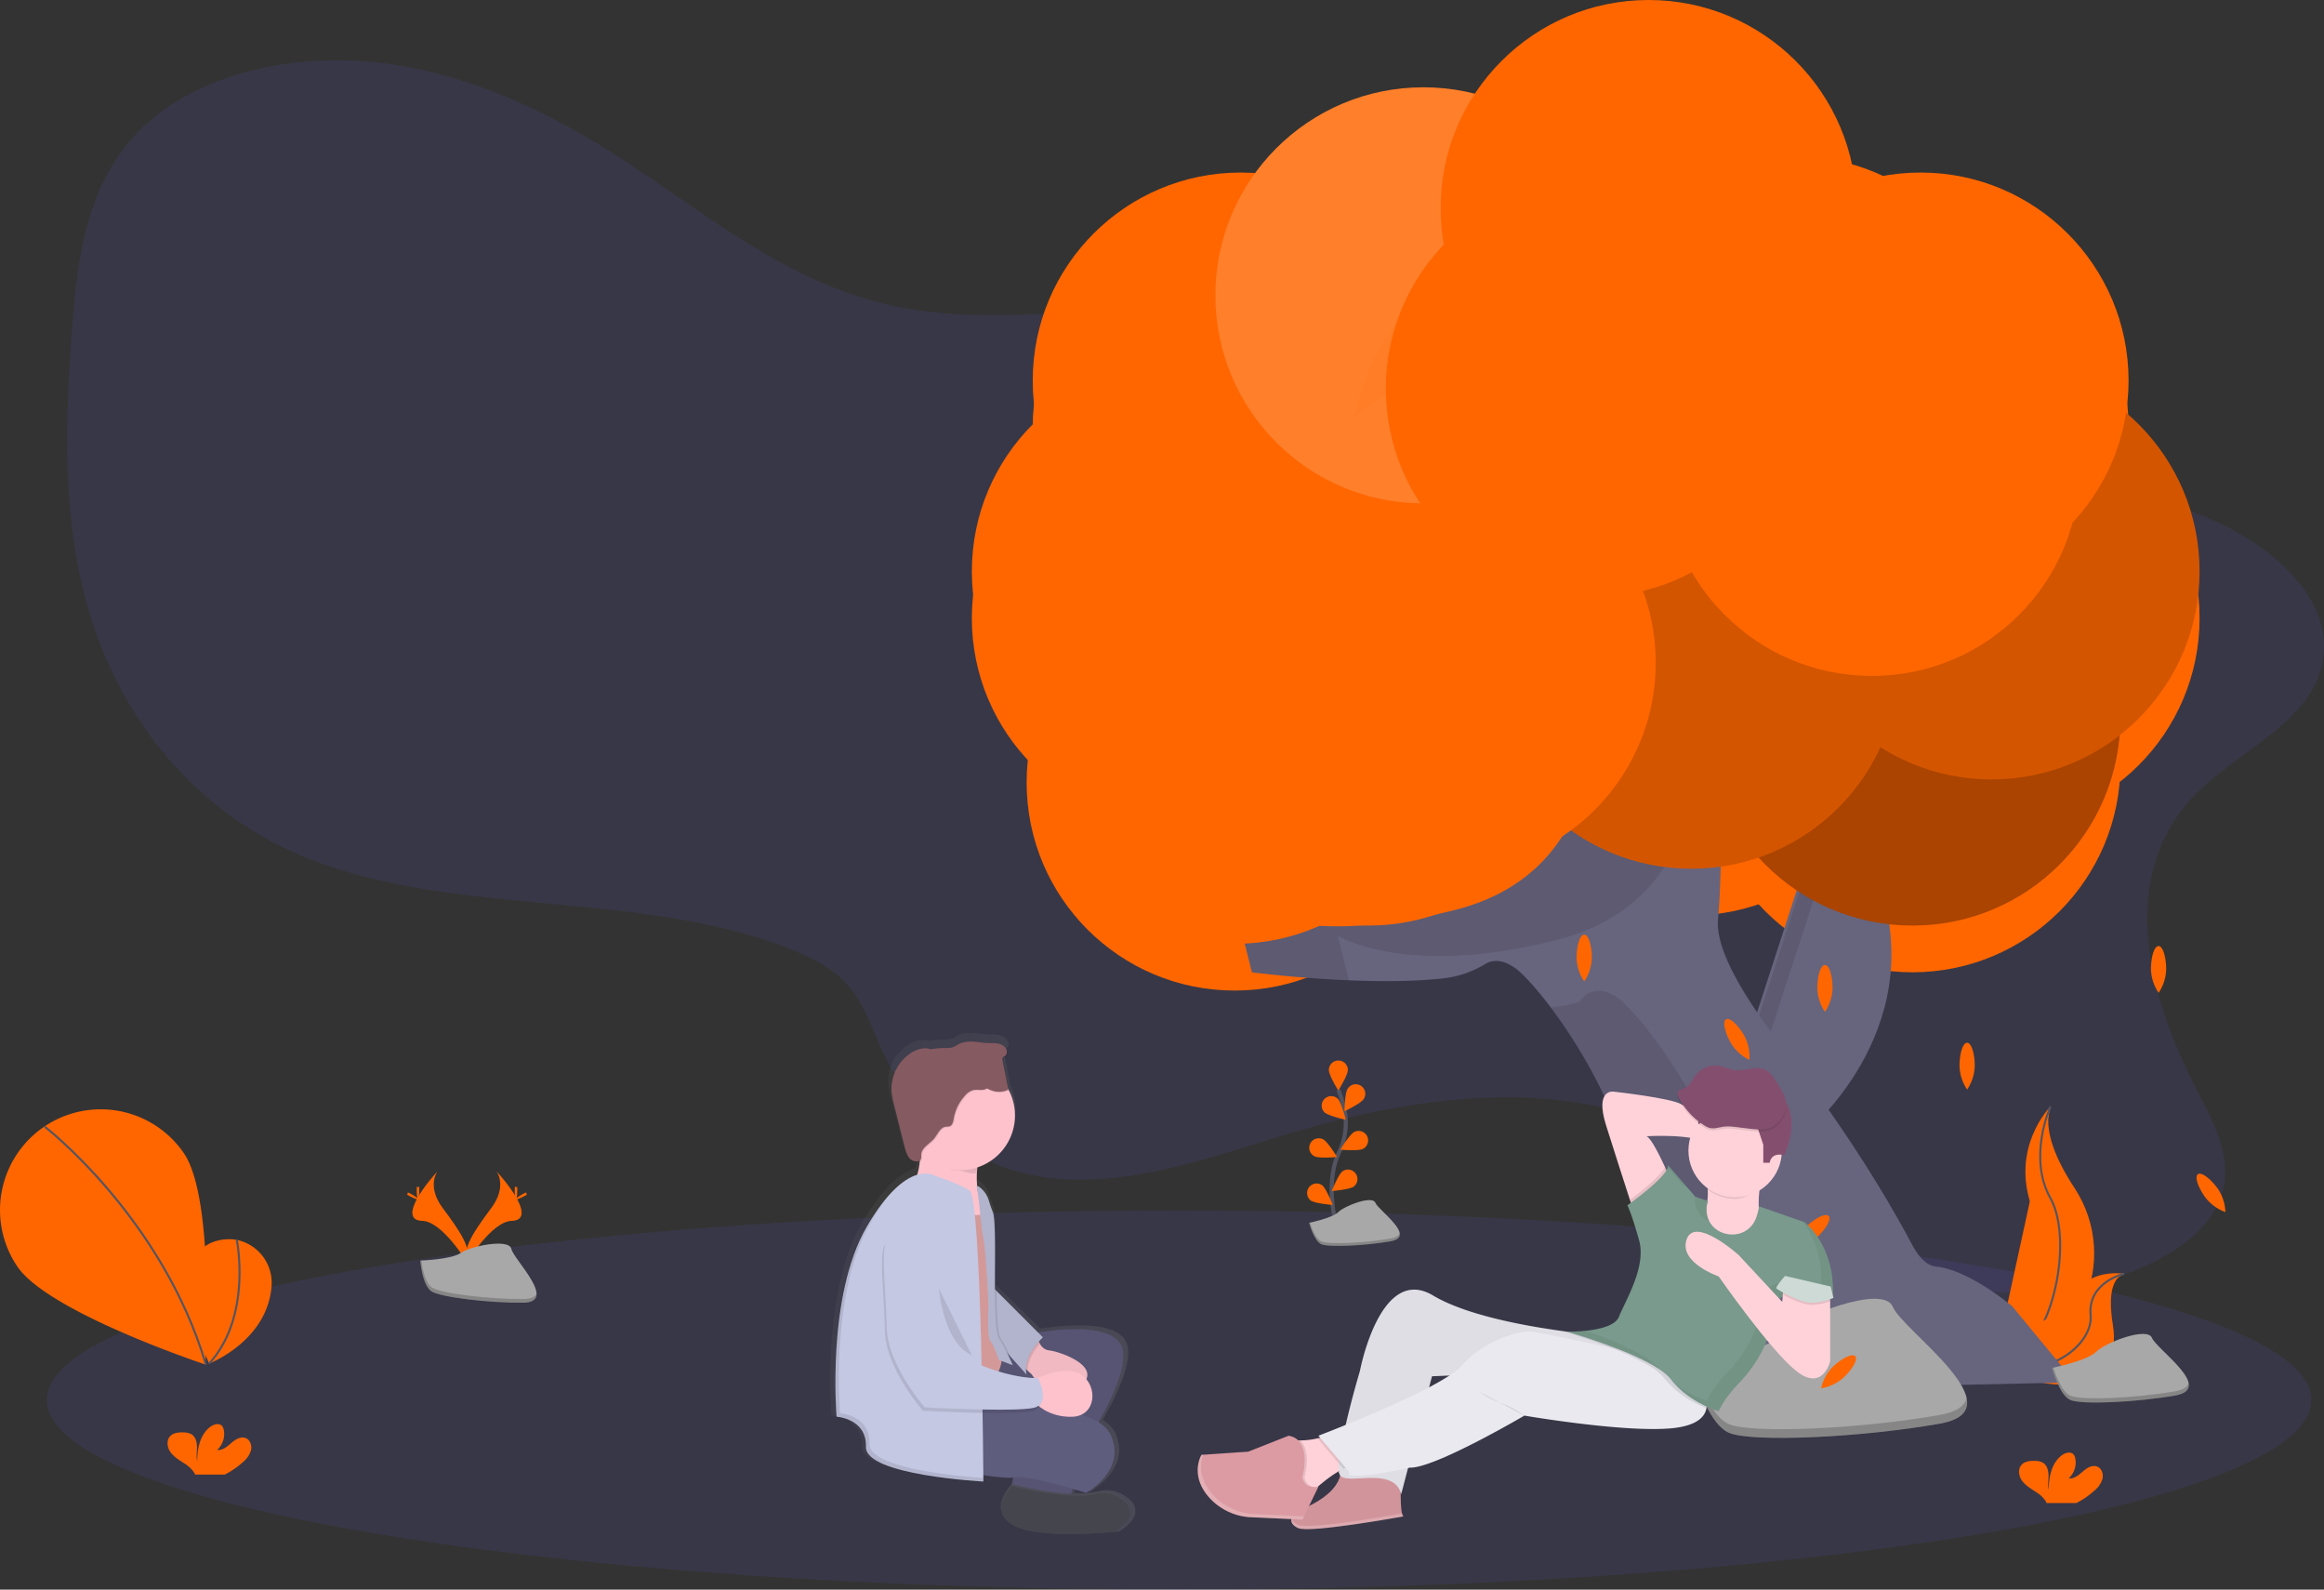 <?xml version="1.0" encoding="UTF-8" standalone="no"?>
<svg
   data-name="Layer 1"
   width="1142.23"
   height="781.11"
   viewBox="0 0 1142.23 781.11"
   version="1.1"
   id="svg157"
   xmlns="http://www.w3.org/2000/svg"
   xmlns:svg="http://www.w3.org/2000/svg">
  <rect x="0" y="0" width="1142.23" height="781.11" fill="#333333" stroke="none"/>
  <defs
     id="defs3">
    <linearGradient
       id="d91c7811-87ec-4fc8-aa52-46c2543d8327-229"
       x1="380.12"
       y1="690.08"
       x2="530.06"
       y2="690.08"
       gradientTransform="matrix(-1,0,0,1,938.12,-59.45)"
       gradientUnits="userSpaceOnUse">
      <stop
         offset="0"
         stop-color="gray"
         stop-opacity="0.25"
         id="stop1" />
      <stop
         offset="0.54"
         stop-color="gray"
         stop-opacity="0.12"
         id="stop2" />
      <stop
         offset="1"
         stop-color="gray"
         stop-opacity="0.1"
         id="stop3" />
    </linearGradient>
  </defs>
  <title
     id="title3">friendship</title>
  <path
     d="m 1140.99,327.75 c -6.95,28.15 -42.63,42.26 -62.62,63.26 -37.67,39.58 -23,97.38 0.9,143.67 8,15.5 17.08,31.91 13.69,48.53 -4.13,20.33 -26.08,35.19 -49.13,43.07 -42,14.35 -92.3,10.93 -130.91,-8.92 -33.36,-17.15 -57.26,-45 -91.19,-61.42 -56.79,-27.39 -129.07,-17 -190.74,1.83 -43.62,13.35 -91.32,30.72 -134.67,16.78 -30.5,-9.82 -51.59,-33.72 -63.08,-59 -5.54,-12.23 -9.57,-25.47 -20.16,-35.16 -6.3,-5.77 -14.52,-9.86 -22.93,-13.3 -76.88,-31.5 -174,-14.63 -248.63,-49.57 -50.42,-23.59 -82.71,-68.09 -97,-114.5 -14.29,-46.41 -12.63,-95.07 -9,-142.87 2.58,-34 7.21,-70.22 33.47,-96.44 27.78,-27.73 75.45,-38 118.55,-32.77 43.1,5.23 82.15,24.06 116.52,46.18 43,27.66 82.78,62.09 135.51,73.29 35.91,7.63 73.68,3.45 110.72,2 61.92,-2.41 123.86,3 185.43,8.84 30,2.87 60.1,5.88 89.84,10.24 q 10,1.46 20,3.15 c 3.34,0.57 6.68,1.16 10,1.77 2.6,0.47 5.19,1 7.78,1.47 q 6.13,1.19 12.22,2.5 c 11.66,2.5 23.21,5.33 34.64,8.55 39.74,11.21 71.6,31.57 109.13,45.79 24.46,9.27 51.13,11.83 74.29,23.63 28.5,14.49 54.68,39.8 47.37,69.4 z"
     fill="#6c63ff"
     opacity="0.1"
     id="path3" />
  <circle
     cx="939.95"
     cy="375.52"
     r="102.23"
     fill="#6c63ff"
     id="circle3"
     style="fill:#ff6600" />
  <circle
     cx="831.23"
     cy="347.59"
     r="102.23"
     fill="#6c63ff"
     id="circle4"
     style="fill:#ff6600" />
  <circle
     cx="711.55"
     cy="348.59"
     r="102.23"
     fill="#6c63ff"
     id="circle5"
     style="fill:#ff6600" />
  <circle
     cx="672.65"
     cy="375.52"
     r="102.23"
     fill="#6c63ff"
     id="circle6"
     style="fill:#ff6600" />
  <circle
     cx="606.82"
     cy="384.5"
     r="102.23"
     fill="#6c63ff"
     id="circle7"
     style="fill:#ff6600" />
  <circle
     cx="579.89"
     cy="303.71"
     r="102.23"
     fill="#6c63ff"
     id="circle8"
     style="fill:#ff6600" />
  <circle
     cx="609.81"
     cy="209.95"
     r="102.23"
     fill="#6c63ff"
     id="circle9"
     style="fill:#ff6600" />
  <circle
     cx="666.66"
     cy="209.95"
     r="102.23"
     fill="#6c63ff"
     id="circle10"
     style="fill:#ff6600" />
  <circle
     cx="699.58"
     cy="168.06"
     r="102.23"
     fill="#6c63ff"
     id="circle11"
     style="fill:#ff6600" />
  <circle
     cx="783.36"
     cy="213.94"
     r="102.23"
     fill="#6c63ff"
     id="circle12"
     style="fill:#ff6600" />
  <circle
     cx="978.85"
     cy="303.71"
     r="102.23"
     fill="#6c63ff"
     id="circle13"
     style="fill:#ff6600" />
  <circle
     cx="920"
     cy="252.84"
     r="102.23"
     fill="#6c63ff"
     id="circle14"
     style="fill:#ff6600" />
  <circle
     cx="882.1"
     cy="201.97"
     r="102.23"
     fill="#6c63ff"
     id="circle15"
     style="fill:#ff6600" />
  <circle
     cx="810.29"
     cy="125.17"
     r="102.23"
     fill="#6c63ff"
     id="circle16"
     style="fill:#ff6600" />
  <circle
     cx="943.94"
     cy="209.95"
     r="102.23"
     fill="#6c63ff"
     id="circle17"
     style="fill:#ff6600" />
  <g
     opacity="0.1"
     id="g32"
     style="fill:#ff6600">
    <circle
       cx="939.95"
       cy="375.52"
       r="102.23"
       id="circle18"
       style="fill:#ff6600" />
    <circle
       cx="831.23"
       cy="347.59"
       r="102.23"
       id="circle19"
       style="fill:#ff6600" />
    <circle
       cx="711.55"
       cy="348.59"
       r="102.23"
       id="circle20"
       style="fill:#ff6600" />
    <circle
       cx="672.65"
       cy="375.52"
       r="102.23"
       id="circle21"
       style="fill:#ff6600" />
    <circle
       cx="606.82"
       cy="384.5"
       r="102.23"
       id="circle22"
       style="fill:#ff6600" />
    <circle
       cx="579.89"
       cy="303.71"
       r="102.23"
       id="circle23"
       style="fill:#ff6600" />
    <circle
       cx="609.81"
       cy="209.95"
       r="102.23"
       id="circle24"
       style="fill:#ff6600" />
    <circle
       cx="666.66"
       cy="209.95"
       r="102.23"
       id="circle25"
       style="fill:#ff6600" />
    <circle
       cx="699.58"
       cy="168.06"
       r="102.23"
       id="circle26"
       style="fill:#ff6600" />
    <circle
       cx="783.36"
       cy="213.94"
       r="102.23"
       id="circle27"
       style="fill:#ff6600" />
    <circle
       cx="978.85"
       cy="303.71"
       r="102.23"
       id="circle28"
       style="fill:#ff6600" />
    <circle
       cx="920"
       cy="252.84"
       r="102.23"
       id="circle29"
       style="fill:#ff6600" />
    <circle
       cx="882.1"
       cy="201.97"
       r="102.23"
       id="circle30"
       style="fill:#ff6600" />
    <circle
       cx="810.29"
       cy="125.17"
       r="102.23"
       id="circle31"
       style="fill:#ff6600" />
    <circle
       cx="943.94"
       cy="209.95"
       r="102.23"
       id="circle32"
       style="fill:#ff6600" />
  </g>
  <path
     d="m 889.46,554.67 c 0,0 62.5,-52.53 31.58,-127.33 l -30.92,-11.58 -33.55,103.29 z"
     fill="#67647e"
     id="path32" />
  <path
     d="m 892.79,412.2 7.4,2.77 -32.94,101.41 28.74,31.12 c -2.38,2.37 -3.86,3.61 -3.86,3.61 l -32.9,-35.62 z"
     opacity="0.1"
     id="path33" />
  <ellipse
     cx="579.5"
     cy="687.94"
     rx="556.5"
     ry="93.16"
     fill="#6c63ff"
     opacity="0.1"
     id="ellipse33" />
  <path
     d="m 1007.84,543.65 c 0,0 -20.33,20.33 -8.85,50.5 11.48,30.17 -19.67,80.33 -19.67,80.33 l 1,-0.16 c 41.75,-7.37 62.5,-55.12 39.28,-90.6 -8.68,-13.17 -15.77,-28.65 -11.76,-40.07 z"
     fill="#6c63ff"
     id="path34"
     style="fill:#ff6600" />
  <path
     d="m 1007.84,543.65 c 0,0 -11.48,24.92 0,45.25 11.48,20.33 2,77.38 -28.53,85.58"
     fill="none"
     stroke="#535461"
     stroke-miterlimit="10"
     id="path35"
     style="fill:#ff6600" />
  <path
     d="m 1044.05,625.88 c 0,0 -23.2,-3.69 -25.31,17.1 -2.11,20.79 -44.62,23.67 -44.62,23.67 l 0.8,0.53 c 35.09,23 68.63,14.67 63.57,-15.91 -1.87,-11.37 -1.72,-22.79 5.56,-25.39 z"
     fill="#6c63ff"
     id="path36"
     style="fill:#ff6600" />
  <path
     d="m 1044.05,625.88 c 0,0 -18,4 -16.53,20.33 1.47,16.33 -26.74,36 -53.39,20.44"
     fill="none"
     stroke="#535461"
     stroke-miterlimit="10"
     id="path38"
     style="fill:#ff6600" />
  <path
     d="m 607.2,445.26 8.12,32.5 c 0,0 57.37,7.48 95.62,2.78 a 49.72,49.72 0 0 0 19.07,-6.88 c 3.23,-1.91 8.33,-2.74 15.3,2.48 11.94,9 70.54,81 61.05,155.7 a 25.82,25.82 0 0 1 -22.17,22.24 v 0 a 77.86,77.86 0 0 0 -32.67,12.36 l -29,19.31 297.35,-6.5 L 989,641.88 c 0,0 -21.12,-17.87 -37.37,-19.5 -4.74,-0.47 -8.65,-4.82 -11.81,-10.73 -18.51,-34.65 -40.65,-67.23 -64.65,-98.34 -17.48,-22.66 -32.15,-46.54 -30.78,-61.54 3.25,-35.75 0,-94.24 0,-94.24 l -61.74,-8.12 c 0,0 8.12,78 -66.62,97.49 -74.74,19.49 -108.83,-1.64 -108.83,-1.64 z"
     fill="#67647e"
     id="path39" />
  <g
     opacity="0.1"
     id="g41">
    <path
       d="m 686.45,519.34 c 0,0 34.12,21.12 108.87,1.62 74.75,-19.5 66.62,-97.49 66.62,-97.49 l 11.75,1.53 c -0.22,-5 -0.39,-8 -0.39,-8 l -61.74,-8.12 c 0,0 8.12,78 -66.62,97.49 -74.74,19.49 -108.87,-1.62 -108.87,-1.62 l 8.12,32.5 c 0,0 21.92,2.86 47.7,3.93 z"
       transform="translate(-28.88,-59.45)"
       id="path40" />
    <path
       d="m 830.77,740.51 a 77.86,77.86 0 0 1 32.67,-12.36 v 0 A 25.78,25.78 0 0 0 885.6,706 c 9.54,-74.7 -49.09,-146.83 -61,-155.79 -13,-9.75 -19.5,1.62 -19.5,1.62 a 104.61,104.61 0 0 1 -14,2.67 c 21.06,28 51.19,81.71 44.14,136.87 a 25.78,25.78 0 0 1 -22.16,22.15 v 0 a 77.86,77.86 0 0 0 -32.67,12.36 l -29,19.31 74.76,-1.63 z"
       transform="translate(-28.88,-59.45)"
       id="path41" />
  </g>
  <path
     d="m 656.96,602.91 c 0,0 -6.21,-21.08 1.16,-36.6 a 33.3,33.3 0 0 0 2.69,-20.89 56,56 0 0 0 -3,-9.81"
     fill="none"
     stroke="#535461"
     stroke-miterlimit="10"
     stroke-width="2"
     id="path42" />
  <path
     d="m 662.45,525.8 c 0,2.58 -4.68,10.08 -4.68,10.08 0,0 -4.65,-7.5 -4.65,-10.08 a 4.68,4.68 0 1 1 9.36,0 z"
     fill="#6c63ff"
     id="path43"
     style="fill:#ff6600" />
  <path
     d="m 670.19,540.11 c -1.4,2.17 -9.4,5.92 -9.4,5.92 0,0 0.15,-8.83 1.55,-11 a 4.68,4.68 0 1 1 7.85,5.09 z"
     fill="#6c63ff"
     id="path44"
     style="fill:#ff6600" />
  <path
     d="m 669.85,564.55 c -2.31,1.16 -11.1,0.36 -11.1,0.36 0,0 4.58,-7.55 6.89,-8.71 a 4.68,4.68 0 0 1 4.21,8.36 z"
     fill="#6c63ff"
     id="path45"
     style="fill:#ff6600" />
  <path
     d="m 665.43,583.02 c -2.08,1.54 -10.88,2.23 -10.88,2.23 0,0 3.24,-8.22 5.32,-9.75 a 4.68,4.68 0 0 1 5.56,7.52 z"
     fill="#6c63ff"
     id="path46"
     style="fill:#ff6600" />
  <path
     d="m 650.96,546.55 c 1.85,1.8 10.49,3.67 10.49,3.67 0,0 -2.11,-8.58 -4,-10.38 a 4.68,4.68 0 0 0 -6.52,6.71 z"
     fill="#6c63ff"
     id="path47"
     style="fill:#ff6600" />
  <path
     d="m 646.06,568.17 c 2.31,1.16 11.1,0.36 11.1,0.36 0,0 -4.58,-7.55 -6.89,-8.71 a 4.68,4.68 0 0 0 -4.21,8.36 z"
     fill="#6c63ff"
     id="path48"
     style="fill:#ff6600" />
  <path
     d="m 644.18,589.86 c 2.08,1.54 10.88,2.23 10.88,2.23 0,0 -3.24,-8.22 -5.32,-9.75 a 4.68,4.68 0 0 0 -5.56,7.52 z"
     fill="#6c63ff"
     id="path49"
     style="fill:#ff6600" />
  <path
     d="m 643.45,600.85 c 0,0 11.35,-2.27 14.37,-5.3 3.02,-3.03 16.64,-8.32 18.16,-4.54 1.52,3.78 20.43,16.64 7.56,18.91 -12.87,2.27 -30.26,3 -34,1.51 -3.74,-1.49 -6.09,-10.58 -6.09,-10.58 z"
     fill="#a8a8a8"
     id="path50" />
  <path
     d="m 683.55,608.55 c -12.86,2.27 -30.26,3 -34,1.51 -2.88,-1.15 -4.88,-6.69 -5.67,-9.26 l -0.38,0.08 c 0,0 2.27,9.08 6.05,10.59 3.78,1.51 21.18,0.76 34,-1.51 3.71,-0.66 4.77,-2.19 4.37,-4.14 -0.32,1.24 -1.61,2.22 -4.37,2.73 z"
     opacity="0.2"
     id="path51" />
  <path
     d="m 831.62,672.01 c 0,0 34.43,-6.89 43.62,-16.07 9.19,-9.18 50.5,-25.25 55.09,-13.77 4.59,11.48 62,50.5 23,57.39 -39,6.89 -91.82,9.18 -103.3,4.59 -11.48,-4.59 -18.41,-32.14 -18.41,-32.14 z"
     fill="#a8a8a8"
     id="path52" />
  <path
     d="m 953.29,695.29 c -39,6.89 -91.82,9.18 -103.3,4.59 -8.74,-3.5 -14.82,-20.3 -17.22,-28.11 l -1.15,0.24 c 0,0 6.89,27.55 18.36,32.14 11.47,4.59 64.28,2.3 103.3,-4.59 11.27,-2 14.49,-6.66 13.27,-12.56 -0.95,3.85 -4.88,6.82 -13.26,8.29 z"
     opacity="0.2"
     id="path53" />
  <path
     d="m 1064.66,476.35 a 21.82,21.82 0 0 1 -3.71,11.51 21.82,21.82 0 0 1 -3.77,-11.49 c 0,-6.35 1.64,-11.5 3.71,-11.51 2.07,-0.01 3.75,5.14 3.77,11.49 z"
     fill="#6c63ff"
     id="path54"
     style="fill:#ff6600" />
  <path
     d="m 782.37,470.77 a 21.82,21.82 0 0 1 -3.74,11.5 21.82,21.82 0 0 1 -3.74,-11.5 c 0,-6.35 1.67,-11.5 3.74,-11.5 2.07,0 3.74,5.15 3.74,11.5 z"
     fill="#6c63ff"
     id="path55"
     style="fill:#ff6600" />
  <path
     d="m 1090.03,584.09 a 21.82,21.82 0 0 1 3.74,11.5 21.82,21.82 0 0 1 -9.79,-7.1 c -3.74,-5.14 -5.41,-10.29 -3.74,-11.5 1.67,-1.21 6.06,1.97 9.79,7.1 z"
     fill="#6c63ff"
     id="path56"
     style="fill:#ff6600" />
  <path
     d="m 970.57,523.88 a 21.82,21.82 0 0 1 -3.74,11.5 21.82,21.82 0 0 1 -3.74,-11.5 c 0,-6.35 1.67,-11.5 3.74,-11.5 2.07,0 3.74,5.17 3.74,11.5 z"
     fill="#6c63ff"
     id="path57"
     style="fill:#ff6600" />
  <path
     d="m 900.69,485.68 a 21.82,21.82 0 0 1 -3.74,11.5 21.82,21.82 0 0 1 -3.74,-11.5 c 0,-6.35 1.67,-11.5 3.74,-11.5 2.07,0 3.74,5.15 3.74,11.5 z"
     fill="#6c63ff"
     id="path58"
     style="fill:#ff6600" />
  <path
     d="m 857.34,508.97 a 21.82,21.82 0 0 1 2.47,11.84 21.82,21.82 0 0 1 -9,-8.12 c -3.16,-5.51 -4.26,-10.81 -2.47,-11.84 1.79,-1.03 5.85,2.61 9,8.12 z"
     fill="#6c63ff"
     id="path59"
     style="fill:#ff6600" />
  <path
     d="m 824.95,614.61 a 21.82,21.82 0 0 1 -10.95,5.14 21.82,21.82 0 0 1 5.83,-10.59 c 4.63,-4.34 9.54,-6.64 10.95,-5.14 1.41,1.5 -1.2,6.25 -5.83,10.59 z"
     fill="#6c63ff"
     id="path60" />
  <path
     d="m 824.95,614.61 a 21.82,21.82 0 0 1 -10.95,5.14 21.82,21.82 0 0 1 5.83,-10.59 c 4.63,-4.34 9.54,-6.64 10.95,-5.14 1.41,1.5 -1.2,6.25 -5.83,10.59 z"
     opacity="0.1"
     id="path61" />
  <path
     d="m 892.96,608.09 a 21.82,21.82 0 0 1 -10.95,5.14 21.82,21.82 0 0 1 5.83,-10.59 c 4.63,-4.34 9.54,-6.64 10.95,-5.14 1.41,1.5 -1.2,6.24 -5.83,10.59 z"
     fill="#6c63ff"
     id="path62"
     style="fill:#ff6600" />
  <path
     d="m 906,677.03 a 21.82,21.82 0 0 1 -10.95,5.14 21.82,21.82 0 0 1 5.84,-10.62 c 4.63,-4.34 9.54,-6.64 10.95,-5.14 1.41,1.5 -1.2,6.27 -5.84,10.62 z"
     fill="#6c63ff"
     id="path64"
     style="fill:#ff6600" />
  <path
     d="m 90.47,566.82 c 15.33,22.63 10.44,103.65 10.44,103.65 0,0 -77.05,-25.51 -92.38,-48.13 a 49.49,49.49 0 0 1 81.95,-55.51 z"
     fill="#6c63ff"
     id="path66"
     style="fill:#ff6600" />
  <path
     d="m 90.47,566.82 c 15.33,22.63 10.44,103.65 10.44,103.65 0,0 -77.05,-25.51 -92.38,-48.13 a 49.49,49.49 0 0 1 81.95,-55.51 z"
     opacity="0.1"
     id="path67"
     style="fill:#ff6600" />
  <path
     d="m 22.04,553.66 c 0,0 57.74,44.58 79.17,116.89"
     fill="none"
     stroke="#535461"
     stroke-miterlimit="10"
     id="path68"
     style="fill:#ff6600" />
  <path
     d="m 115.75,609.12 c 0,0 -41,-7 -13,60.91 0,0 28.49,-10.86 30.71,-37.88 a 21.56,21.56 0 0 0 -17.15,-22.92 z"
     fill="#6c63ff"
     id="path69"
     style="fill:#ff6600" />
  <path
     d="m 116.35,609.05 c 0,0 7.81,37.56 -13.56,61"
     fill="none"
     stroke="#535461"
     stroke-miterlimit="10"
     id="path70"
     style="fill:#ff6600" />
  <path
     d="m 1008.63,672.14 c 0,0 17.11,-3.4 21.67,-7.93 4.56,-4.53 25.1,-12.46 27.38,-6.8 2.28,5.66 30.8,24.92 11.41,28.31 -19.39,3.39 -45.63,4.53 -51.33,2.27 -5.7,-2.26 -9.13,-15.85 -9.13,-15.85 z"
     fill="#a8a8a8"
     id="path71" />
  <path
     d="m 1069.12,683.63 c -19.39,3.4 -45.63,4.53 -51.33,2.27 -4.34,-1.73 -7.36,-10 -8.56,-13.87 l -0.57,0.12 c 0,0 3.42,13.59 9.13,15.86 5.71,2.27 31.94,1.13 51.33,-2.27 5.6,-1 7.2,-3.28 6.6,-6.2 -0.51,1.89 -2.46,3.36 -6.6,4.09 z"
     opacity="0.2"
     id="path72" />
  <circle
     cx="939.95"
     cy="352.58"
     r="102.23"
     fill="#6c63ff"
     id="circle72"
     style="fill:#aa4400" />
  <circle
     cx="831.23"
     cy="324.65"
     r="102.23"
     fill="#6c63ff"
     id="circle73"
     style="fill:#d45500" />
  <circle
     cx="711.55"
     cy="325.65"
     r="102.23"
     fill="#6c63ff"
     id="circle74"
     style="fill:#ff6600" />
  <circle
     cx="672.65"
     cy="352.58"
     r="102.23"
     fill="#6c63ff"
     id="circle75"
     style="fill:#ff6600" />
  <circle
     cx="606.82"
     cy="361.56"
     r="102.23"
     fill="#6c63ff"
     id="circle76"
     style="fill:#ff6600" />
  <circle
     cx="579.89"
     cy="280.77"
     r="102.23"
     fill="#6c63ff"
     id="circle77"
     style="fill:#ff6600" />
  <circle
     cx="609.81"
     cy="187.01"
     r="102.23"
     fill="#6c63ff"
     id="circle78"
     style="fill:#ff6600" />
  <circle
     cx="666.66"
     cy="187.01"
     r="102.23"
     fill="#6c63ff"
     id="circle79"
     style="fill:#ff6600" />
  <circle
     cx="699.58"
     cy="145.12"
     r="102.23"
     fill="#6c63ff"
     id="circle80"
     style="fill:#ff7f2a" />
  <circle
     cx="783.36"
     cy="191"
     r="102.23"
     fill="#6c63ff"
     id="circle81"
     style="fill:#ff6600" />
  <circle
     cx="978.85"
     cy="280.77"
     r="102.23"
     fill="#6c63ff"
     id="circle82"
     style="fill:#d45500" />
  <circle
     cx="920"
     cy="229.9"
     r="102.23"
     fill="#6c63ff"
     id="circle83"
     style="fill:#ff6600" />
  <circle
     cx="882.1"
     cy="179.03"
     r="102.23"
     fill="#6c63ff"
     id="circle84"
     style="fill:#ff6600" />
  <circle
     cx="810.29"
     cy="102.23"
     r="102.23"
     fill="#6c63ff"
     id="circle85"
     style="fill:#ff6600" />
  <circle
     cx="943.94"
     cy="187.01"
     r="102.23"
     fill="#6c63ff"
     id="circle86"
     style="fill:#ff6600" />
  <path
     d="m 1041.73,203.02 c 0,0 -95.21,-45.15 -152.82,34.87"
     opacity="0.1"
     id="path86"
     style="fill:#ff6600" />
  <path
     d="m 791.65,111.55 c 0,0 -105.32,-3.18 -126,93.22"
     opacity="0.1"
     id="path87"
     style="fill:#ff6600" />
  <path
     d="m 660.73,320.71 c 0,0 -95.21,-45.16 -152.82,34.84"
     opacity="0.1"
     id="path88"
     style="fill:#ff6600" />
  <path
     d="m 244.04,575.55 c 0,0 5.49,7.18 -2.54,18 -8.03,10.82 -14.65,20 -12,26.76 0,0 12.11,-20.14 22,-20.42 9.89,-0.28 3.38,-12.23 -7.46,-24.34 z"
     fill="#6c63ff"
     id="path89"
     style="fill:#ff6600" />
  <path
     d="m 244.04,575.55 a 8.9,8.9 0 0 1 1.12,2.25 c 9.62,11.3 14.75,21.85 5.5,22.12 -8.61,0.25 -18.95,15.65 -21.42,19.54 a 8.35,8.35 0 0 0 0.29,0.89 c 0,0 12.11,-20.14 22,-20.42 9.89,-0.28 3.35,-12.27 -7.49,-24.38 z"
     opacity="0.1"
     id="path90"
     style="fill:#ff6600" />
  <path
     d="m 254.25,584.71 c 0,2.53 -0.28,4.58 -0.63,4.58 -0.35,0 -0.63,-2 -0.63,-4.58 0,-2.58 0.35,-1.34 0.7,-1.34 0.35,0 0.56,-1.19 0.56,1.34 z"
     fill="#ffd037"
     id="path91"
     style="fill:#ff6600" />
  <path
     d="m 257.75,587.72 c -2.22,1.21 -4.16,1.94 -4.32,1.63 -0.16,-0.31 1.5,-1.54 3.72,-2.75 2.22,-1.21 1.34,-0.33 1.51,0 0.17,0.33 1.31,-0.05 -0.91,1.12 z"
     fill="#ffd037"
     id="path92"
     style="fill:#ff6600" />
  <path
     d="m 215.02,575.55 c 0,0 -5.49,7.18 2.54,18 8.03,10.82 14.65,20 12,26.76 0,0 -12.11,-20.14 -22,-20.42 -9.89,-0.28 -3.39,-12.23 7.46,-24.34 z"
     fill="#6c63ff"
     id="path93"
     style="fill:#ff6600" />
  <path
     d="m 215.02,575.55 a 8.9,8.9 0 0 0 -1.12,2.25 c -9.62,11.3 -14.75,21.85 -5.5,22.12 8.61,0.25 18.95,15.65 21.42,19.54 a 8.35,8.35 0 0 1 -0.29,0.89 c 0,0 -12.11,-20.14 -22,-20.42 -9.89,-0.28 -3.36,-12.27 7.49,-24.38 z"
     opacity="0.1"
     id="path94"
     style="fill:#ff6600" />
  <path
     d="m 204.81,584.71 c 0,2.53 0.28,4.58 0.63,4.58 0.35,0 0.63,-2 0.63,-4.58 0,-2.58 -0.35,-1.34 -0.7,-1.34 -0.35,0 -0.56,-1.19 -0.56,1.34 z"
     fill="#ffd037"
     id="path95"
     style="fill:#ff6600" />
  <path
     d="m 201.3,587.72 c 2.22,1.21 4.16,1.94 4.32,1.63 0.16,-0.31 -1.5,-1.54 -3.72,-2.75 -2.22,-1.21 -1.34,-0.33 -1.51,0 -0.17,0.33 -1.27,-0.05 0.91,1.12 z"
     fill="#ffd037"
     id="path96"
     style="fill:#ff6600" />
  <path
     d="m 206.56,619.4 c 0,0 15.36,-0.47 20,-3.77 4.64,-3.3 23.63,-7.23 24.77,-1.95 1.14,5.28 23.08,26.29 5.74,26.43 -17.34,0.14 -40.29,-2.7 -44.91,-5.52 -4.62,-2.82 -5.6,-15.19 -5.6,-15.19 z"
     fill="#a8a8a8"
     id="path97" />
  <path
     d="m 257.37,638.28 c -17.34,0.14 -40.29,-2.7 -44.91,-5.52 -3.52,-2.14 -4.92,-9.83 -5.39,-13.38 h -0.51 c 0,0 1,12.39 5.59,15.2 4.59,2.81 27.57,5.66 44.91,5.52 5,0 6.73,-1.82 6.64,-4.46 -0.69,1.61 -2.58,2.61 -6.33,2.64 z"
     opacity="0.2"
     id="path98" />
  <path
     d="m 119.56,718.29 a 11.67,11.67 0 0 0 3.83,-5.78 c 0.5,-2.3 -0.48,-5.05 -2.68,-5.89 -2.46,-0.94 -5.09,0.76 -7.08,2.49 -1.99,1.73 -4.28,3.69 -6.89,3.32 a 10.48,10.48 0 0 0 3.24,-9.81 4.1,4.1 0 0 0 -0.9,-2 c -1.37,-1.46 -3.84,-0.83 -5.48,0.32 -5.2,3.66 -6.65,10.72 -6.68,17.08 -0.52,-2.29 -0.08,-4.68 -0.1,-7 -0.02,-2.32 -0.66,-5 -2.64,-6.22 a 8,8 0 0 0 -4,-0.95 c -2.34,-0.09 -4.94,0.15 -6.54,1.86 -2,2.12 -1.47,5.69 0.26,8 1.73,2.31 4.35,3.8 6.77,5.42 a 15,15 0 0 1 4.84,4.61 4.57,4.57 0 0 1 0.36,0.82 h 14.65 a 40.83,40.83 0 0 0 9.04,-6.27 z"
     fill="#6c63ff"
     id="path99"
     style="fill:#ff6600" />
  <path
     d="m 1029.56,732.29 a 11.67,11.67 0 0 0 3.83,-5.78 c 0.5,-2.3 -0.48,-5.05 -2.68,-5.89 -2.46,-0.94 -5.09,0.76 -7.08,2.49 -1.99,1.73 -4.28,3.69 -6.89,3.32 a 10.48,10.48 0 0 0 3.24,-9.81 4.1,4.1 0 0 0 -0.9,-2 c -1.37,-1.46 -3.84,-0.83 -5.48,0.32 -5.2,3.66 -6.65,10.72 -6.68,17.08 -0.52,-2.29 -0.08,-4.68 -0.1,-7 -0.02,-2.32 -0.66,-5 -2.64,-6.22 a 8,8 0 0 0 -4,-0.95 c -2.34,-0.09 -4.94,0.15 -6.54,1.86 -2,2.12 -1.47,5.69 0.26,8 1.73,2.31 4.35,3.8 6.77,5.42 a 15,15 0 0 1 4.84,4.61 4.57,4.57 0 0 1 0.36,0.82 h 14.65 a 40.83,40.83 0 0 0 9.04,-6.27 z"
     fill="#6c63ff"
     id="path100"
     style="fill:#ff6600" />
  <path
     d="m 688.69,726.87 c 0,0 -1,15.66 1,18.26 0,0 -45.92,8.35 -51.66,5.74 -5.74,-2.61 -3.13,-6.78 0,-8.35 3.13,-1.57 18.79,-7.31 20.87,-18.26 0,0 -6.78,-3.13 15.13,1 21.91,4.13 14.66,1.61 14.66,1.61 z"
     fill="#dc9ba3"
     id="path101" />
  <path
     d="m 688.69,726.87 c 0,0 -1,15.66 1,18.26 0,0 -45.92,8.35 -51.66,5.74 -5.74,-2.61 -3.13,-6.78 0,-8.35 3.13,-1.57 18.79,-7.31 20.87,-18.26 0,0 -6.78,-3.13 15.13,1 21.91,4.13 14.66,1.61 14.66,1.61 z"
     opacity="0.05"
     id="path102" />
  <path
     d="m 867.68,575.01 c 0,0 -5.74,9.39 -2.09,27.66 3.65,18.27 -9.39,18.26 -9.39,18.26 h -26.08 l -8.87,-23 12.52,1 c 0,0 8.35,-2.09 4.7,-21.4 z"
     fill="#ffd2d9"
     id="path103" />
  <path
     d="m 789.41,553.1 c 4,12.71 9,28.19 11.67,36.44 l 1.9,5.83 17.22,-17.74 c 0,0 -0.76,-1.76 -1.89,-4.22 -2.52,-5.46 -6.91,-14.37 -9.07,-15.09 0,0 24,-1.57 31.31,4.17 7.31,5.74 5.22,-15.66 5.22,-15.66 0,0 -14.09,-1 -19.31,-4.17 -5.22,-3.17 -33.4,-6.26 -33.4,-6.26 0,0 -9.39,-1.57 -3.65,16.7 z"
     fill="#ffd2d9"
     id="path104" />
  <path
     d="m 632.85,706.55 3.65,26.61 9.39,-1 c 0,0 0.57,-0.54 1.53,-1.4 2.53,-2.23 7.8,-6.6 12.84,-9 a 15.73,15.73 0 0 1 5.46,-1.63 l -10.44,-15.66 a 57.66,57.66 0 0 1 -7.79,2.31 37.61,37.61 0 0 1 -8.39,1 15.32,15.32 0 0 1 -6.25,-1.23 z"
     fill="#ffd2d9"
     id="path105" />
  <path
     d="m 658.94,725.31 c 4.7,4.17 26.09,-4.7 29.75,8.87 l 3.36,-12.87 10.35,-39.6 1.42,-5.45 8.62,-0.37 98.93,-4.22 5.6,-0.24 3,-0.13 -3.92,-1.94 -26.09,-12.93 c 0,0 -9.4,-0.66 -22.36,-2.44 v 0 c -19.65,-2.69 -47.49,-8 -63.21,-17.39 -26.09,-15.66 -36,37.05 -36,37.05 0,0 -4,13.37 -7,26.55 a 153.76,153.76 0 0 0 -3.15,17.25 c -0.45,4.03 -0.31,6.95 0.7,7.86 z"
     fill="#e9e9ef"
     id="path106" />
  <path
     d="m 658.94,725.31 c 4.7,4.17 26.09,-4.7 29.75,8.87 l 3.36,-12.87 10.35,-39.6 1.42,-5.45 8.89,-0.55 95.58,-5.88 5.9,-0.37 1.82,-0.11 2.35,-0.15 -28.44,-12.79 c 0,0 -9.4,-0.66 -22.36,-2.44 v 0 c -19.65,-2.69 -47.49,-8 -63.21,-17.39 -26.09,-15.66 -36,37.05 -36,37.05 0,0 -4,13.37 -7,26.55 a 153.76,153.76 0 0 0 -3.15,17.25 c -0.41,4.05 -0.27,6.97 0.74,7.88 z"
     opacity="0.05"
     id="path107" />
  <path
     d="m 647.5,706.74 9.13,10.71 3.64,4.27 a 15.73,15.73 0 0 1 5.46,-1.63 l -10.44,-15.66 a 57.66,57.66 0 0 1 -7.79,2.31 z"
     opacity="0.1"
     id="path108" />
  <path
     d="m 647.99,705.48 10.21,12 4.92,5.77 v 1.57 c 6,1.39 24.79,-2.57 28.93,-3.48 l 0.81,-0.18 c 12,0.52 56.36,-25.57 56.36,-25.57 0,0 48.53,8.35 72,6.26 13.11,-1.17 16.79,-5.91 17.48,-9.88 a 10.29,10.29 0 0 0 -0.78,-5.78 l -21,-14.75 -2.78,-2 -4.44,-3.13 c 0,0 -7.72,-1.75 -17.52,-3.91 v 0 c -15.32,-3.38 -35.73,-7.77 -39.86,-8.08 -6.78,-0.52 -24,5.22 -33.92,16.7 a 29.31,29.31 0 0 1 -5.72,4.67 l -0.27,0.18 c -2.79,1.85 -6.22,3.81 -10,5.82 -12.63,6.65 -29.47,13.8 -41.05,18.49 -7.92,3.23 -13.37,5.3 -13.37,5.3 z"
     fill="#e9e9ef"
     id="path109" />
  <path
     d="m 632.85,706.55 3.65,26.61 9.39,-1 c 0,0 0.57,-0.54 1.53,-1.4 -2.08,0 -5.51,-0.55 -6.23,-4.86 0,0 3.62,-12.65 -2.09,-18.1 a 15.32,15.32 0 0 1 -6.25,-1.25 z"
     opacity="0.1"
     id="path110" />
  <path
     d="m 640.12,725.83 c 0,0 5.22,-18.26 -6.78,-20.35 l -19.83,7.83 -23,1.57 c 0,0 -6,9.79 3.61,20.77 a 29.52,29.52 0 0 0 20.94,9.9 l 25.06,1.15 7.87,-16.15 c 0,0 -6.79,1.54 -7.87,-4.72 z"
     fill="#dc9ba3"
     id="path111" />
  <path
     d="m 767.57,653.99 c 2.63,0.77 13.51,4 24.65,8.43 v 0 a 137.31,137.31 0 0 1 16.06,7.41 c 1.08,0.61 2.11,1.22 3.08,1.83 a 26.56,26.56 0 0 1 6.73,5.64 c 6.44,8.33 15.9,12.82 20.61,14.65 a 10.29,10.29 0 0 0 -0.78,-5.78 l -21,-14.75 3,-0.13 -3.92,-1.94 2.35,-0.15 -28.44,-12.79 c 0,0 -9.38,-0.64 -22.34,-2.42 z"
     opacity="0.1"
     id="path112" />
  <path
     d="m 801.12,589.55 1.9,5.83 17.22,-17.74 c 0,0 -0.76,-1.76 -1.89,-4.22 -2.23,4.59 -12.62,12.65 -17.23,16.13 z"
     opacity="0.1"
     id="path113" />
  <path
     d="m 863.21,598.2 a 30.34,30.34 0 0 0 1.35,-5.44 l 22.43,7.79 c 0,0 15.39,11.74 13.83,37.31 0,0 -19,-7 -27.4,1.3 l -0.17,1.47 a 67.84,67.84 0 0 1 -18.4,38.82 c -4.15,4.36 -8.06,9.27 -10.13,14 0,0 -14.61,-4.17 -23.48,-15.66 -8.87,-11.49 -51.12,-23.45 -51.12,-23.45 0,0 22.44,0.52 25.57,-7.31 3.13,-7.83 13.57,-24.53 9.92,-37.57 -3.65,-13.04 -5.74,-17.22 -5.74,-17.22 0,0 21.4,-15.13 19.83,-19.83 l 13.57,15.66 6.26,2.09 a 10,10 0 0 0 -0.74,3.82 c -0.36,14.17 19.66,17.57 24.42,4.22 z"
     fill="#cedad5"
     id="path114"
     style="fill:#799a8c;fill-opacity:1" />
  <path
     d="m 839.25,584.48 a 54.1,54.1 0 0 0 -0.79,-5.81 l 29.22,-2.61 c 0,0 -2,1.75 -2.9,8.27 -3.43,2 -7.43,4.78 -11.71,4.78 a 22.86,22.86 0 0 1 -13.82,-4.63 z"
     opacity="0.1"
     id="path115" />
  <circle
     cx="852.81"
     cy="565.36"
     r="22.96"
     fill="#ffd2d9"
     id="circle115" />
  <path
     d="m 869.77,571.36 h -3.13 v -8.87 l -3.13,-9.39 c 0,0 -15.66,-7.31 -23,-5.74 l -5.7,5.19 c 0,0 -1.57,-12.52 7.83,-17.22 9.4,-4.7 26.09,-2.61 30.27,1 4.18,3.61 11,9.92 5.74,27.14 l -1.53,4.24 c 0,0 -6.31,-2.09 -7.35,3.65 z"
     fill="#844f6e"
     id="path116" />
  <g
     opacity="0.05"
     id="g120">
    <path
       d="m 858.09,642.86 -1.71,-0.57 -7.88,-9.09 a 2.22,2.22 0 0 0 0.05,-1.34 z"
       transform="translate(-28.88,-59.45)"
       id="path117" />
    <path
       d="m 869.07,659.7 a 11.82,11.82 0 0 1 -7.17,-11.5 c 0,-0.31 0,-0.6 0,-0.88 l 0.16,0.19 6.26,2.09 a 10,10 0 0 0 -0.74,3.82 12.47,12.47 0 0 0 1.49,6.28 z"
       transform="translate(-28.88,-59.45)"
       id="path118" />
    <path
       d="m 808.2,713.36 c 13.08,4.55 30.79,11.72 36.18,18.69 l 0.4,0.5 c -14.33,-9.83 -45.8,-18.77 -45.8,-18.77 a 81.34,81.34 0 0 0 9.22,-0.42 z"
       transform="translate(-28.88,-59.45)"
       id="path119" />
    <path
       d="m 867.86,747.71 c 2.07,-4.71 6,-9.63 10.13,-14 a 67.84,67.84 0 0 0 18.4,-38.82 l 0.17,-1.47 c 8.35,-8.35 27.4,-1.3 27.4,-1.3 1,-16.22 -4.84,-26.87 -9.23,-32.49 l 1.15,0.4 c 0,0 15.39,11.74 13.83,37.31 0,0 -19,-7 -27.4,1.3 l -0.17,1.47 a 67.84,67.84 0 0 1 -18.4,38.82 c -4.15,4.36 -8.06,9.27 -10.13,14 0,0 -12.72,-3.64 -21.62,-13.44 a 54,54 0 0 0 15.87,8.22 z"
       transform="translate(-28.88,-59.45)"
       id="path120" />
  </g>
  <path
     d="m 844.72,627.2 c 0,0 25,36 38.09,46.44 13.09,10.44 16.7,-4.7 16.7,-4.7 v -33.39 l -23,-2.61 -0.25,3.17 -0.28,3.62 -21.4,-23 c 0,0 -21.4,-19.31 -25.57,-7.83 -4.17,11.48 15.71,18.3 15.71,18.3 z"
     fill="#ffd2d9"
     id="path121" />
  <path
     d="m 876.31,636.11 a 49.72,49.72 0 0 0 9.9,4.4 c 4.93,1.52 10.58,-0.08 13.31,-1.06 v -3.9 l -23,-2.61 z"
     opacity="0.1"
     id="path122" />
  <path
     d="m 899.78,632.16 1.34,5.59 c 0,0 -8.16,3.8 -14.94,1.72 a 59.33,59.33 0 0 1 -13,-6.26 c -1,-0.52 4.17,-6.26 4.17,-6.26 z"
     fill="#cedad5"
     id="path123" />
  <path
     d="M 749.48,695.82 A 42.39,42.39 0 0 0 738,689.55 41,41 0 0 1 727,683.81"
     opacity="0.1"
     id="path124" />
  <path
     d="m 590.58,714.87 0.85,-0.06 c -1.24,3.15 -3,10.85 4.32,19.26 a 29.52,29.52 0 0 0 20.87,9.89 l 24.3,1.14 -0.78,1.6 -25.08,-1.15 a 29.52,29.52 0 0 1 -20.87,-9.89 c -9.61,-11 -3.61,-20.79 -3.61,-20.79 z"
     fill="#ffffff"
     opacity="0.2"
     id="path125" />
  <path
     d="m 679.19,737.24 q -0.11,0.47 -0.25,0.93 c -0.51,-0.29 -1.24,-0.85 0.25,-0.93 z"
     fill="#00ff00"
     opacity="0.05"
     id="path126" />
  <path
     d="m 638.12,749.31 c 5.35,2.43 45.57,-4.65 51,-5.63 a 4.06,4.06 0 0 0 0.62,1.45 c 0,0 -45.92,8.35 -51.66,5.74 -3,-1.34 -3.69,-3.1 -3.29,-4.7 0.33,1.12 1.27,2.23 3.33,3.14 z"
     fill="#ffffff"
     opacity="0.2"
     id="path127" />
  <path
     d="m 838.22,554.39 a 35.56,35.56 0 0 1 -13.24,-14.2 3.2,3.2 0 0 1 -0.49,-2.19 c 0.37,-1.42 2.22,-1.67 3.56,-2.28 2.49,-1.14 3.54,-4 5.17,-6.22 a 12.45,12.45 0 0 1 12.17,-4.67 c 2.38,0.48 4.58,1.66 7,2 5.18,0.76 10.82,-2.38 15.47,0 2.12,1.09 3.56,3.14 4.82,5.16 3.17,5.07 7.14,10.46 4.26,16.38 -1.65,3.4 -4.29,6.22 -8,7.21 -3.71,0.99 -8,0.16 -11.78,-0.24 -3.1,-0.34 -6.36,-1 -9.48,-0.72 -3.68,0.38 -5.97,1.87 -9.46,-0.23 z"
     opacity="0.1"
     id="path128" />
  <path
     d="m 838.22,553.34 a 35.56,35.56 0 0 1 -13.24,-14.2 3.2,3.2 0 0 1 -0.49,-2.19 c 0.37,-1.42 2.22,-1.67 3.56,-2.28 2.49,-1.14 3.54,-4 5.17,-6.22 a 12.45,12.45 0 0 1 12.17,-4.67 c 2.38,0.48 4.58,1.66 7,2 5.18,0.76 10.82,-2.38 15.47,0 2.12,1.09 3.56,3.14 4.82,5.16 3.17,5.07 7.14,10.46 4.26,16.38 -1.65,3.4 -4.29,6.22 -8,7.21 -3.71,0.99 -8,0.16 -11.78,-0.24 -3.1,-0.34 -6.36,-1 -9.48,-0.72 -3.68,0.38 -5.97,1.88 -9.46,-0.23 z"
     fill="#844f6e"
     id="path129" />
  <path
     d="m 408.06,677.66 c 0,10.76 0.6,17.87 0.6,17.87 0,0 15.37,0.86 14.94,15.11 -0.43,14.25 59.74,17.27 59.74,17.27 0,0 0,-0.15 0,-0.43 v 0 c 0,0 0,-1.15 0,-3.23 5.72,0.85 11.84,1.54 15.27,1.21 -0.23,1.11 -0.5,2.28 -0.76,3.32 -0.28,0.28 -5.82,5.88 -5.64,11.84 -0.1,3 1.26,6.08 5.66,8.64 12.7,7.42 52.25,3.29 52.25,3.29 6,-3.94 8,-7.29 7.89,-10.07 0.19,-4.1 -3.9,-7 -7.65,-8.87 a 13.5,13.5 0 0 0 -9.36,-1 44.92,44.92 0 0 1 -12.91,0.95 20,20 0 0 1 0.67,-2.54 c 4.06,1.15 6.86,2 6.86,2 0,0 21.08,-11.22 12.3,-29.35 a 14.85,14.85 0 0 0 -6,-5.93 c 6.77,-11.67 13.2,-25.41 12.56,-34.65 -1.07,-15.42 -31.69,-12.06 -43.16,-10.25 l -22.11,-21.69 c 0,-16 0.49,-34.37 -1,-38.35 -2.64,-6.91 -1.76,-6 -3.51,-9.06 l -0.07,-0.11 c -1,-1.62 -3.72,-4.19 -4.42,-3.84 a 44.62,44.62 0 0 1 0.13,-9.55 27.25,27.25 0 0 0 18.78,-25.78 26.68,26.68 0 0 0 -3,-12.31 l 0.3,-0.13 -2.9,-14.26 a 2.37,2.37 0 0 1 0.13,-1.85 c 0.3,-0.4 0.81,-0.52 1.2,-0.8 a 2.76,2.76 0 0 0 0.47,-3.36 4.58,4.58 0 0 0 -1.09,-1.39 c -2.44,-2.77 -7.63,-1.78 -10.82,-2.19 -4.32,-0.55 -8.85,-1.35 -12.94,0.79 a 21.38,21.38 0 0 1 -2.75,1.44 11.84,11.84 0 0 1 -4,0.38 40.4,40.4 0 0 0 -7.26,0.65 c -3.12,-1.13 -6.79,-0.13 -9.68,1.6 a 21.35,21.35 0 0 0 -10.16,19.52 41.36,41.36 0 0 0 1.39,7.15 l 5.35,20.85 a 13.59,13.59 0 0 0 2,4.88 5.75,5.75 0 0 0 0.8,0.86 4.63,4.63 0 0 0 4.26,1.62 2.89,2.89 0 0 0 0.59,-0.21 29.57,29.57 0 0 1 -1.27,6.46 c -6.12,1.78 -15,8 -25.66,26 -13.68,23.06 -15.96,57.06 -16.02,77.5 z m 87.3,-14.64 z"
     fill="url(#d91c7811-87ec-4fc8-aa52-46c2543d8327-229)"
     id="path130"
     style="fill:url(#d91c7811-87ec-4fc8-aa52-46c2543d8327-229)" />
  <rect
     x="-521.09"
     y="-707.65"
     width="59.84"
     height="42.86"
     transform="scale(-1)"
     fill="#5f5d7e"
     id="rect130" />
  <path
     d="m 506.24,655.45 c 0,0 44.56,-9.34 45.83,9.34 1.27,18.68 -26.31,56 -26.31,56 l -25,-5.09 7.21,-28.86 c 0,0 -28.43,-6.37 -30.13,-6.79 -1.7,-0.42 28.4,-24.6 28.4,-24.6 z"
     fill="#5f5d7e"
     id="path131" />
  <path
     d="m 506.24,655.45 c 0,0 44.56,-9.34 45.83,9.34 1.27,18.68 -26.31,56 -26.31,56 l -25,-5.09 7.21,-28.86 c 0,0 -28.43,-6.37 -30.13,-6.79 -1.7,-0.42 28.4,-24.6 28.4,-24.6 z"
     opacity="0.1"
     id="path132" />
  <path
     d="m 529.59,725.9 c 0,0 -4.24,8.06 -3,11.46 1.24,3.4 -30.13,-4.67 -30.13,-4.67 0,0 2.55,-9.76 2.12,-11 -0.43,-1.24 31.01,4.21 31.01,4.21 z"
     fill="#5f5d7e"
     id="path133" />
  <path
     d="m 502,670.73 3.12,2.82 2,1.82 c 0,0 10.19,16.55 23.34,6.37 13.15,-10.18 -10.21,-17.8 -14.88,-18.19 a 5.86,5.86 0 0 1 -4.4,-3.19 14,14 0 0 1 -1.54,-4 z"
     fill="#fdc2cc"
     id="path134" />
  <path
     d="m 502,670.73 3.12,2.82 2,1.82 c 0,0 10.19,16.55 23.34,6.37 13.15,-10.18 -10.21,-17.8 -14.88,-18.19 a 5.86,5.86 0 0 1 -4.4,-3.19 14,14 0 0 1 -1.54,-4 z"
     opacity="0.05"
     id="path135" />
  <path
     d="m 529.59,725.9 c 0,0 -4.24,8.06 -3,11.46 1.24,3.4 -30.13,-4.67 -30.13,-4.67 0,0 2.55,-9.76 2.12,-11 -0.43,-1.24 31.01,4.21 31.01,4.21 z"
     opacity="0.1"
     id="path136" />
  <path
     d="m 502,670.73 3.12,2.82 c 0,-5.44 3.61,-10.44 6.08,-13.25 a 14,14 0 0 1 -1.54,-4 z"
     opacity="0.1"
     id="path137" />
  <path
     d="m 483.33,627.87 29.28,29.28 c 0,0 -10.19,8.91 -8.06,18.25 l -21.22,-23.77 z"
     fill="#c4c8e2"
     id="path138" />
  <path
     d="m 483.54,627.87 v 23.77 l 3.4,3.81 10.09,11.3 7.73,8.66 c -2.12,-9.34 8.06,-18.25 8.06,-18.25 z"
     opacity="0.1"
     id="path139" />
  <path
     d="m 483.33,585.85 c 0,0 0,8.91 -7.64,6.37 -7.64,-2.54 -1.7,100.58 -1.7,100.58 0,0 22.07,-16.55 17.82,-28.43 -4.25,-11.88 -5.09,-20.82 -4.69,-32.68 0.4,-11.86 -3.79,-45.84 -3.79,-45.84 z"
     fill="#d39999"
     id="path140" />
  <path
     d="m 482.9,562.09 c 0,0 -6.37,17.4 0,30.56 6.37,13.16 -37.78,-7.22 -37.78,-7.22 0,0 9.76,-4.67 6.37,-27.16 z"
     fill="#fdc2cc"
     id="path141" />
  <path
     d="m 486.72,641.45 a 125.19,125.19 0 0 0 0,14 l 10.09,11.3 a 85.06,85.06 0 0 0 -5,-9.17 c -1.57,-2.43 -1.92,-12.12 -2,-23.18 l -3.7,-3.7 c 0.39,5.97 0.61,10.75 0.61,10.75 z"
     opacity="0.1"
     id="path142" />
  <path
     d="m 480.12,583.55 c -0.47,-2.23 3.21,1.13 4.39,3.08 l 0.06,0.11 c 1.7,3 0.85,2.12 3.4,8.91 2.55,6.79 -0.85,56 3,62 a 95.5,95.5 0 0 1 6.79,13.16 l -6.79,-2.55 c 0,0 -2.55,-7.64 -4.24,-9.34 -1.69,-1.7 -0.85,-17.4 -0.85,-17.4 0,0 -1.27,-27.16 -2.55,-33.1 -1.01,-4.78 -2.21,-20.18 -3.21,-24.87 z"
     fill="#c4c8e2"
     id="path143" />
  <path
     d="m 480.12,583.55 c -0.47,-2.23 3.21,1.13 4.39,3.08 l 0.06,0.11 c 1.7,3 0.85,2.12 3.4,8.91 2.55,6.79 -0.85,56 3,62 a 95.5,95.5 0 0 1 6.79,13.16 l -6.79,-2.55 c 0,0 -2.55,-7.64 -4.24,-9.34 -1.69,-1.7 -0.85,-17.4 -0.85,-17.4 0,0 -1.27,-27.16 -2.55,-33.1 -1.01,-4.78 -2.21,-20.18 -3.21,-24.87 z"
     opacity="0.1"
     id="path144" />
  <path
     d="m 470.17,689.4 c 0,0 67.05,-2.55 75.54,15.28 8.49,17.83 -11.88,28.87 -11.88,28.87 0,0 -28.43,-8.91 -34.8,-7.64 -6.37,1.27 -28.86,-3.4 -28.86,-3.4 z"
     fill="#5f5d7e"
     id="path145" />
  <path
     d="m 507.52,678.37 c 0,0 15.28,-8.49 23.77,-3 8.49,5.49 7.64,20.37 -4.24,20.79 -11.88,0.42 -18.25,-6.79 -18.25,-6.79 z"
     fill="#fdc2cc"
     id="path146" />
  <path
     d="m 459.56,577.79 c 0,0 -13.58,-9.34 -33.53,25 -19.95,34.34 -14.85,93.36 -14.85,93.36 0,0 14.85,0.85 14.43,14.85 -0.42,14 57.72,17 57.72,17 0,0 -0.85,-139.2 -6.79,-143 -5.94,-3.8 -16.98,-7.21 -16.98,-7.21 z"
     fill="#c4c8e2"
     id="path147" />
  <path
     d="m 459.5,603.11 a 18.59,18.59 0 0 1 7.72,15.12 c 0.07,12.71 0.38,40.1 1.67,45.28 1.7,6.79 27.16,15.7 40.32,15.28 0,0 6.37,11.88 -1.27,14.43 -7.64,2.55 -54.32,0 -54.32,0 0,0 -18.25,-20.79 -18.67,-39 -0.42,-18.21 -3,-38.62 0,-42.44 2.45,-3.23 12.7,-17.03 24.55,-8.67 z"
     opacity="0.1"
     id="path148" />
  <path
     d="m 460.35,601.41 a 18.59,18.59 0 0 1 7.77,15.14 c 0.07,12.71 0.38,40.1 1.67,45.28 1.7,6.79 27.16,15.7 40.32,15.28 0,0 6.37,11.88 -1.27,14.43 -7.64,2.55 -54.32,0 -54.32,0 0,0 -18.25,-20.79 -18.67,-39 -0.42,-18.21 -3,-38.62 0,-42.44 2.4,-3.21 12.65,-17.05 24.5,-8.69 z"
     fill="#c4c8e2"
     id="path149" />
  <path
     d="m 548.07,734.06 c 6.09,3 13.15,9.18 -0.23,18.57 0,0 -38.19,4.24 -50.5,-3.4 -12.31,-7.64 0,-19.95 0,-19.95 0,0 28.17,7.49 41.69,3.83 a 12.83,12.83 0 0 1 9.04,0.95 z"
     fill="#4c4c56"
     id="path150" />
  <path
     d="m 548.07,734.92 c 6.09,2.9 13.15,8.78 -0.23,17.77 0,0 -38.19,4.06 -50.5,-3.25 -12.31,-7.31 0,-19.08 0,-19.08 0,0 28.17,7.16 41.69,3.67 a 13.36,13.36 0 0 1 9.04,0.89 z"
     opacity="0.1"
     id="path151" />
  <path
     d="m 461.47,633.17 c 0,0 2.12,26.74 16.13,32.68"
     opacity="0.1"
     id="path152" />
  <path
     d="m 482.48,565.06 a 54.46,54.46 0 0 0 -2.51,11.34 c -2.68,0.9 -6.6,-1.36 -9.59,-1.36 -7.78,0 -10,-8.7 -14.85,-14 0,-2.36 -4,3.15 -4.46,0.21 z"
     opacity="0.1"
     id="path153" />
  <path
     d="m 445.12,548.08 a 26.86,26.86 0 0 0 0.81,6.58 l 0.09,0.34 a 26.87,26.87 0 1 0 -0.9,-6.91 z"
     fill="#fdc2cc"
     id="path154" />
  <path
     d="m 426.04,603.25 a 101,101 0 0 1 9.49,-13.88 108,108 0 0 0 -7.79,11.76 c -19.95,34.38 -14.85,93.36 -14.85,93.36 0,0 14.85,0.85 14.43,14.85 -0.38,12.57 46.41,16.25 56,16.87 0,1.44 0,2.22 0,2.22 0,0 -58.14,-3 -57.72,-17 0.42,-14 -14.43,-14.85 -14.43,-14.85 0,0 -5.05,-58.95 14.87,-93.33 z"
     opacity="0.1"
     id="path155" />
  <path
     d="m 448.51,517.55 c 2.8,-1.69 6.34,-2.68 9.36,-1.57 a 38.38,38.38 0 0 1 7,-0.64 11.25,11.25 0 0 0 3.82,-0.37 20.53,20.53 0 0 0 2.66,-1.41 c 3.95,-2.1 8.33,-1.31 12.5,-0.77 3.39,0.44 9.12,-0.79 11.08,3.09 a 2.75,2.75 0 0 1 -0.45,3.3 c -0.38,0.28 -0.87,0.39 -1.16,0.79 a 2.37,2.37 0 0 0 -0.13,1.82 l 2.8,14 a 10.52,10.52 0 0 1 -8.33,0.38 23.44,23.44 0 0 1 -2.2,-1 c -2.09,1.36 -4.25,0.33 -6.78,0.87 a 7.73,7.73 0 0 0 -3.82,2.5 22.24,22.24 0 0 0 -5.67,11.29 c -0.28,1.59 -0.65,3.55 -2.19,4 a 10.05,10.05 0 0 1 -1.77,0.18 c -2.78,0.36 -3.92,3.65 -5.71,5.82 -2.18,2.64 -6.09,4.36 -6.33,7.78 -0.06,0.88 0.13,1.85 -0.36,2.59 a 2.18,2.18 0 0 1 -1.36,0.84 4.59,4.59 0 0 1 -4.46,-2 13.49,13.49 0 0 1 -1.89,-4.79 l -5.17,-20.5 a 41.31,41.31 0 0 1 -1.35,-7 21.1,21.1 0 0 1 9.91,-19.2 z"
     opacity="0.1"
     id="path156" />
  <path
     d="m 448.12,517.17 c 2.8,-1.69 6.34,-2.68 9.36,-1.57 a 38.38,38.38 0 0 1 7,-0.64 11.25,11.25 0 0 0 3.82,-0.37 20.53,20.53 0 0 0 2.66,-1.41 c 3.95,-2.1 8.33,-1.31 12.5,-0.77 3.39,0.44 9.12,-0.79 11.08,3.09 a 2.75,2.75 0 0 1 -0.45,3.3 c -0.38,0.28 -0.87,0.39 -1.16,0.79 a 2.37,2.37 0 0 0 -0.13,1.82 l 2.8,14 a 10.52,10.52 0 0 1 -8.33,0.38 23.44,23.44 0 0 1 -2.2,-1 c -2.09,1.36 -4.25,0.33 -6.78,0.87 a 7.73,7.73 0 0 0 -3.82,2.5 22.24,22.24 0 0 0 -5.67,11.29 c -0.28,1.59 -0.65,3.55 -2.19,4 a 10.05,10.05 0 0 1 -1.77,0.18 c -2.78,0.36 -3.92,3.65 -5.71,5.82 -2.18,2.64 -6.09,4.36 -6.33,7.78 -0.06,0.88 0.13,1.85 -0.36,2.59 a 2.18,2.18 0 0 1 -1.36,0.84 4.59,4.59 0 0 1 -4.46,-2 13.49,13.49 0 0 1 -1.89,-4.79 l -5.17,-20.5 a 41.31,41.31 0 0 1 -1.35,-7 21.1,21.1 0 0 1 9.91,-19.2 z"
     fill="#865a61"
     id="path157" />
</svg>

